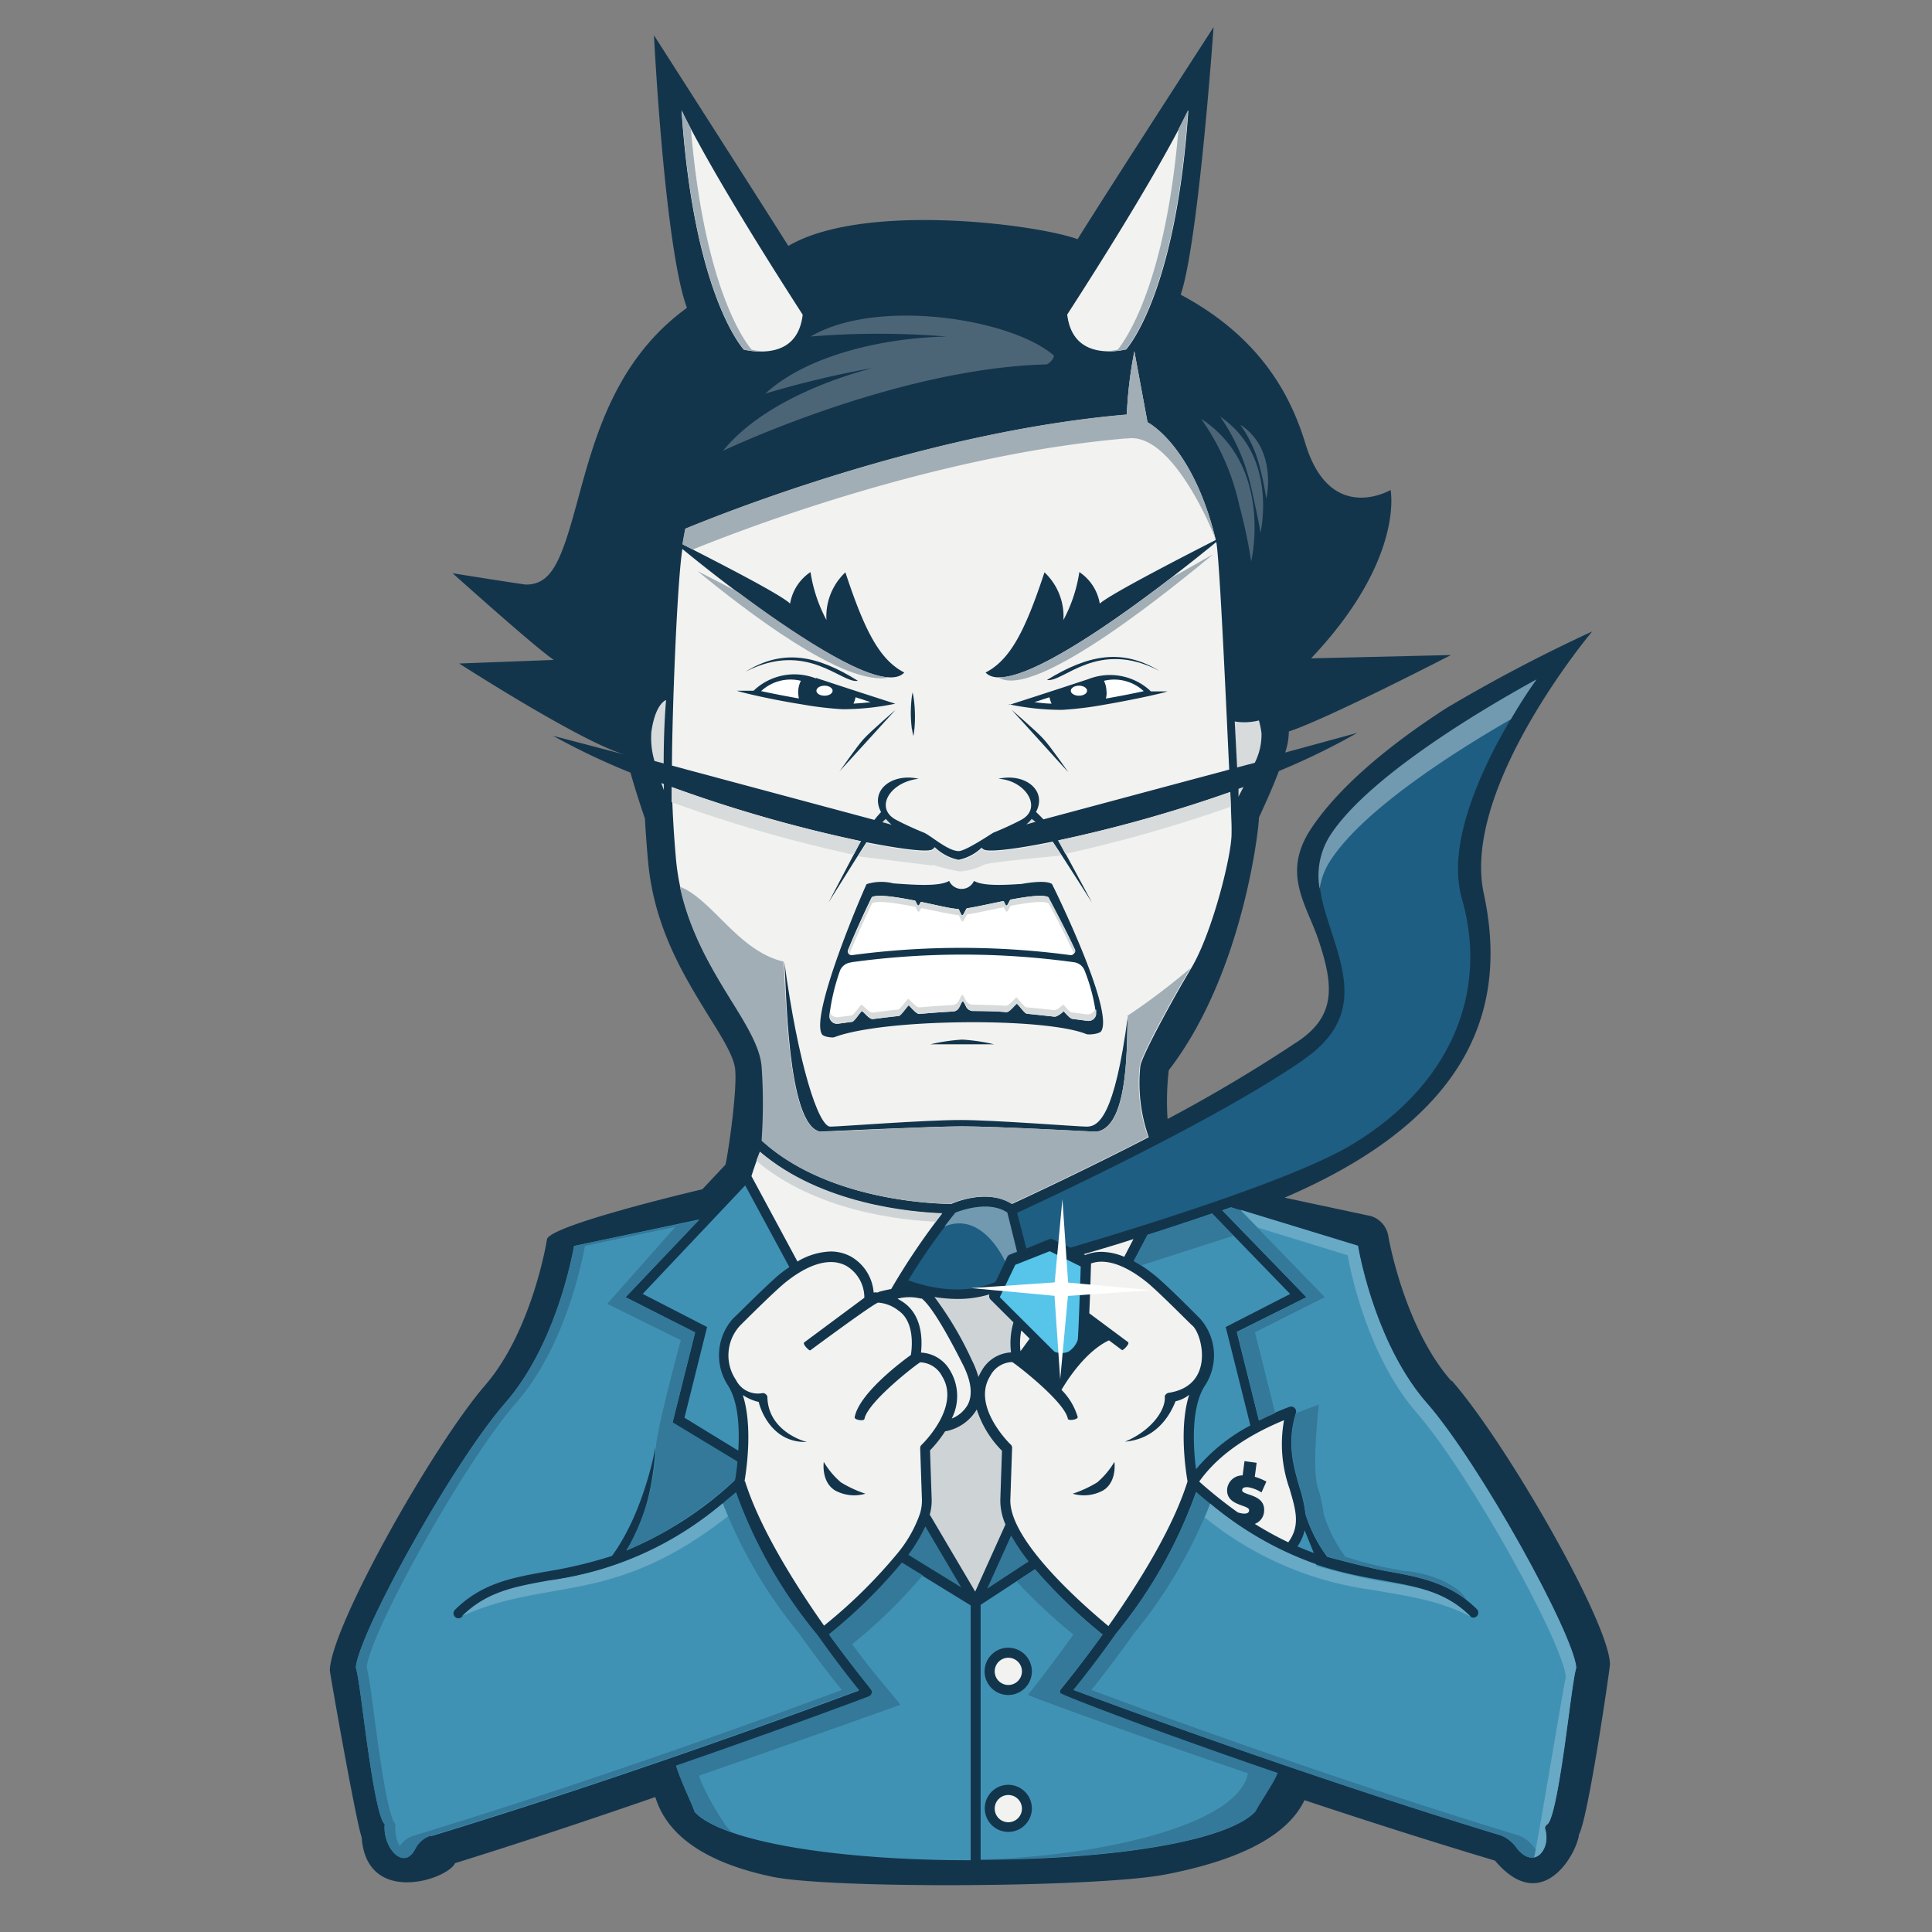 <svg id="Layer_1" data-name="Layer 1" xmlns="http://www.w3.org/2000/svg" viewBox="0 0 210 210">
  <rect x="0" y="0" width="210" height="210" fill="#808080" stroke="none"/>
  <defs>
    <style>
      .cls-1 {
        fill: #13354c;
      }

      .cls-2 {
        fill: #f2f2f0;
      }

      .cls-3 {
        fill: #1e5e82;
      }

      .cls-4 {
        fill: #4092b5;
      }

      .cls-5 {
        fill: #ced4d6;
      }

      .cls-6 {
        fill: #347999;
      }

      .cls-7 {
        fill: #d7dbdc;
      }

      .cls-8 {
        fill: #fff;
      }

      .cls-9 {
        fill: #57c4ea;
      }

      .cls-10 {
        fill: #a2aeb5;
      }

      .cls-11 {
        fill: #4b6577;
      }

      .cls-12 {
        fill: #68a9c5;
      }

      .cls-13 {
        fill: #7199b0;
      }
    </style>
  </defs>
  <title>7</title>
  <g>
    <path class="cls-1" d="M157.75,150.1c-5.15-5.86-6.84-15.67-6.85-15.76a2.72,2.72,0,0,0-1.9-2.16l-9.37-2c20.33-8.72,24.31-20.74,21.65-33.06-2.48-11.52,11.78-28.48,11.78-28.48a173.26,173.26,0,0,0-15.77,8.28c-7.55,4.86-12.33,9.41-14.82,13.21-3.17,4.85-.46,8.16.85,12.06,1.65,4.93,1.85,8.11-2,10.84a166.07,166.07,0,0,1-14.41,8.6,29.33,29.33,0,0,1,.13-5.3c8.15-10.56,9.83-26.62,9.8-27.45,0-.06,1.23-2.57,2.17-5.07a75.89,75.89,0,0,0,8.52-4.15l-7.84,2.14a7.25,7.25,0,0,0,.4-2.29c4.3-1.42,17.62-8.31,17.62-8.31l-15.2.36c10.19-10.76,8.64-18.3,8.64-18.3s-6.56,3.86-9.26-5.05c-1.53-5-4.7-11.45-13.55-16.18,1.95-5.81,3.57-29.08,3.57-29.08S120.34,20.82,117.13,26c-4.37-1.61-23.24-4.08-31.44.73-3.43-5.44-14.61-22.9-14.61-22.9.64,11.66,1.9,25.18,3.59,29.63-7.74,5.61-10,14-11.84,20.76-1.78,6.61-2.79,9.3-5.63,9.32-.32,0-8-1.23-8-1.23s9.09,8.17,11,9.42l-10.29.39s13.49,8.69,18.1,9.93c0,0,0,0,0,0l-7.89-2.07a74.68,74.68,0,0,0,8.41,4c.56,2,1.23,4,1.57,5,.09,1.61.21,3.23.36,4.83.7,7.22,4,12.44,6.58,16.65,1.41,2.25,2.74,4.37,2.87,5.77.24,2.53-.86,9.72-1.06,10.37l-2.51,2.67c-1.29.3-16.65,3.95-16.89,5.45,0,.1-1.6,9.92-6.7,15.83-5.71,6.62-16.77,26.24-16.9,31,0,.28,2.89,16.68,3.46,18.14.51,7.54,9.35,4.61,10.15,2.83,6.72-2.09,14-4.5,21.77-7.19,1.29,4.24,5.54,7.15,12.69,8.66,6.39,1.34,35.37,1.18,42.75-.24,8.26-1.59,13.33-4.3,15.12-8.08,7.36,2.45,14.32,4.66,20.71,6.57,5.12,6.08,8.92-.8,9.13-2.85,1-1.73,3.39-18.21,3.37-18.53-.17-4.72-11.42-24.23-17.2-30.79"/>
    <path class="cls-2" d="M85.21,104.53a2.06,2.06,0,0,0,0-.21l0,.21"/>
    <path class="cls-3" d="M141.79,115.1c6.05-4.21,4.47-9,3-13.64-1.24-3.74-2.4-7.27-.07-10.79C149,84.13,162,76.62,167,73.85a70.28,70.28,0,0,0-4.4,7.2C159,88,157.73,93.57,158.9,97.68c3,10.47-1.49,20.47-12,26.76-6.25,3.74-22.35,8.75-30.57,11.18l-1.9-.91a.54.54,0,0,0-.43,0l-2.44,1-1-3.88c3-1.38,21.71-10.09,31.19-16.68"/>
    <path class="cls-2" d="M140.2,161.92c.66,2.26,1.15,3.93-.17,5.72a36.7,36.7,0,0,1-3.64-2,1.55,1.55,0,0,0,1-1.24c.28-2.07-2.45-1.81-2.37-2.44,0-.24.27-.35.68-.3a4,4,0,0,1,1.42.56l.53-1.18a6.6,6.6,0,0,0-1.26-.52l.2-1.52-1.32-.18-.2,1.55a1.67,1.67,0,0,0-1.67,1.37c-.27,2,2.46,1.78,2.37,2.44,0,.27-.28.39-.72.33a2.67,2.67,0,0,1-.51-.12,48.68,48.68,0,0,1-4.19-3.35c1.9-2.69,5-4.93,9.22-6.67a14.51,14.51,0,0,0,.64,7.56"/>
    <path class="cls-4" d="M142.85,168.82c-.59-.22-1.2-.46-1.82-.73a5.12,5.12,0,0,0,.78-1.76c.21.57.91,2.23,1,2.49"/>
    <path class="cls-5" d="M106,173l-4.94-8.37a5.53,5.53,0,0,0,.21-1.63l-.18-5.35a13.51,13.51,0,0,0,1.64-2.07,5,5,0,0,0,3.44-2.38s0,0,0,0a11.21,11.21,0,0,0,2.74,4.49l-.18,5.35a6.53,6.53,0,0,0,.56,2.66Z"/>
    <path class="cls-4" d="M81,128.85l4.8,8.88c-.41.27-.74.52-.94.68-1.27,1-5,4.77-5.21,4.94a6,6,0,0,0-.54,7.22c1.17,1.79,1.28,4.75,1.14,7.11l-5.85-3.58,2.46-9.86-7-3.6Z"/>
    <path class="cls-2" d="M80.92,161.05c.26-1.53.89-6.1-.18-9.41a5.32,5.32,0,0,0,1.74.75c0,.19,1.13,4.5,5.24,4.34-.16,0-4.26-1.11-4.31-4.93v0a.54.54,0,0,0-.5-.38A2.66,2.66,0,0,1,80,150a4.77,4.77,0,0,1,.41-5.88s3.88-3.9,5.09-4.83c.68-.53,2.74-2.11,4.8-2.11a3.55,3.55,0,0,1,1.65.39,4,4,0,0,1,2,3.49l-6.53,4.85c-.24.17.55.94.65.87s7-5.19,7.39-5.19a4,4,0,0,1,2.19.86c1.8,1.22,1.48,4.07,1.36,4.83-1.1.79-5.64,4.21-6.11,6.77-.06.29,1,.45,1.06.19.36-1.91,5.93-6.16,6.07-6.16a2.78,2.78,0,0,1,2.38,1.53c2.05,3.32-2.18,7.38-2.22,7.42a.49.49,0,0,0-.17.41l.19,5.59a4.91,4.91,0,0,1-.22,1.52v0a14,14,0,0,1-2.42,4.27l0,0v0a55.2,55.2,0,0,1-8,7.88c-3.2-4.55-7-10.62-8.6-15.73"/>
    <path class="cls-3" d="M103.86,131.83c.57-.24,3.58-1.38,5.63,0l1.06,4.26-.78.31a.51.51,0,0,0-.29.27l-1.27,2.66c-3.75,1.67-8,.39-9.48-.17a66.27,66.27,0,0,1,5.13-7.3"/>
    <path class="cls-2" d="M119.72,136.07a4.66,4.66,0,0,0-1.75.34l-.18-.08c1.61-.48,3.45-1,5.41-1.65l-1,1.93a6.63,6.63,0,0,0-2.47-.54"/>
    <path class="cls-5" d="M109.89,147a3.88,3.88,0,0,0-3.19,2,6.18,6.18,0,0,0-.35.67,9.77,9.77,0,0,0-.73-1.86,37,37,0,0,0-4.05-6.83,16.3,16.3,0,0,0,2.5.21,11.86,11.86,0,0,0,3.48-.5.54.54,0,0,0,.12.57l2.49,2.48a8,8,0,0,0-.27,3.22"/>
    <path class="cls-2" d="M111.05,144.65l.87.86c-.31.41-.62.86-1,1.36a7.47,7.47,0,0,1,.08-2.22"/>
    <path class="cls-2" d="M100.13,141.11c.49.32,1.74,1.67,4.53,7.21.91,1.8,1.09,3.27.54,4.35a3.45,3.45,0,0,1-1.75,1.52,5.38,5.38,0,0,0-.15-5.17,3.86,3.86,0,0,0-3.19-2c.14-1.3.17-4-1.88-5.44a7.4,7.4,0,0,0-.68-.42v0a5.19,5.19,0,0,1,2.57,0"/>
    <path class="cls-6" d="M100.58,165.92l3.9,6.62L98.73,169a17.17,17.17,0,0,0,1.85-3.09"/>
    <path class="cls-6" d="M109.91,166.9a21.46,21.46,0,0,0,1.9,2.82l-4.5,2.95Z"/>
    <path class="cls-2" d="M109.82,163l.19-5.59a.49.49,0,0,0-.17-.41s-4.27-4.1-2.22-7.42a2.78,2.78,0,0,1,2.39-1.53c.13,0,5.7,4.25,6.06,6.16.05.26,1.12.1,1.07-.19a7,7,0,0,0-1.76-2.95c.7-1.19,2.66-4.2,5.16-5.38l1.42,1.06c.1.07.89-.7.65-.87l-4.21-3.13c.08-1.85.15-4,.19-5.42a3.57,3.57,0,0,1,1.13-.19c2.06,0,4.13,1.6,4.8,2.12,1.21.93,5,4.79,5.08,4.82,1.06.88,2.52,6.48-2.5,7.3a.58.58,0,0,0-.5.39v0c.16,1.37-1.33,3.68-4.31,4.93,4.28-.36,5.41-4.38,5.5-4.39a3.66,3.66,0,0,0,1.47-.7c-1.07,3.31-.44,7.89-.18,9.41-1.59,5.11-5.39,11.18-8.6,15.73-2-1.67-10.82-9.11-10.66-13.77"/>
    <path class="cls-4" d="M130,159.7c-.3-2.38-.58-6.77,1-9.13a6,6,0,0,0-.55-7.23c-.16-.16-3.93-4-5.2-4.93a14.76,14.76,0,0,0-2-1.34l1.5-2.85c2.27-.72,4.67-1.5,7-2.32l8.48,8.75-7,3.59,2.68,10.7A19.53,19.53,0,0,0,130,159.7"/>
    <path class="cls-7" d="M135.13,85.6l-.51,1c0-.28,0-.57,0-.86l.56-.2v0"/>
    <path class="cls-7" d="M137.12,79.72a6.8,6.8,0,0,1-.73,3.19l-1.92.51c-.09-1.74-.18-3.51-.26-5a6.51,6.51,0,0,0,2.63-.11,9.58,9.58,0,0,1,.28,1.4"/>
    <path class="cls-2" d="M122.48,45.07a46.18,46.18,0,0,1,.82-6.88l1.43,7.72s4.9,2.42,7.42,12.78c-2.78,1.42-11.48,5.87-12.61,6.92a5.14,5.14,0,0,0-2.22-3.43,16.14,16.14,0,0,1-1.73,5.21,6.58,6.58,0,0,0-2.06-5.18c-2.11,6.4-3.73,9.51-6.4,10.89,3.16,3.44,21.05-10.88,25.07-14.18.38,1.6,1.2,20.49,1.41,24.73l-20.19,5.41s-.73-.75-.81-.8c1.24-2.32-1.16-4.27-4.09-3.61,3,.17,4.87,3.23,2.45,4.48-1.46.77-3,1.38-3,1.38-.16.08-3,2-3.76,2-1.17,0-3-1.66-3.77-2,0,0-1.55-.61-3-1.38C95,87.88,96.7,85,99.85,84.65c-2.93-.66-5.34,1.29-4.08,3.62-.08.07-.56.62-.73.85l-22-5.9c0-5,.52-19.55,1.13-23.55C79.42,64,95.32,76.32,98.29,73.1c-2.67-1.38-4.29-4.49-6.4-10.89a6.58,6.58,0,0,0-2.06,5.18,16.14,16.14,0,0,1-1.73-5.21,5.14,5.14,0,0,0-2.22,3.43c-1-1-8.25-4.69-11.67-6.44.09-.59.19-1.15.3-1.69,4.83-2,26.62-10.59,48-12.41"/>
    <path class="cls-7" d="M112.12,89s.35.26.44.33l-1,.28,0,0a5,5,0,0,0,.56-.57"/>
    <path class="cls-7" d="M96.26,89c.16.18.62.62.65.65l-1-.28c.08-.09.34-.34.38-.37"/>
    <path class="cls-7" d="M70.78,79.72c.31-2.48,1.12-3.43,1.62-3.63-.11,1.25-.26,3.64-.26,6.89l-1-.26a8.75,8.75,0,0,1-.35-3"/>
    <path class="cls-7" d="M71.89,85.12l.27.1c0,.22,0,.44,0,.66-.09-.25-.19-.5-.28-.76"/>
    <path class="cls-2" d="M79.54,108.78c-2.43-3.94-5.46-8.85-6.06-15.36-.26-2.91-.4-5.55-.45-7.87a151.49,151.49,0,0,0,20.55,5.88c-.3.51-3.52,6.67-3.52,6.67s3.75-6,4.12-6.55c4,.79,6.68,1.08,7.15.78a.94.94,0,0,0,.27-.25,5.27,5.27,0,0,0,2.59,1.38,5.14,5.14,0,0,0,2.51-1.32.84.84,0,0,0,.22.19c.49.31,3.36,0,7.5-.85.39.53,4.27,6.62,4.27,6.62s-3.35-6.24-3.66-6.75a151.48,151.48,0,0,0,18.7-5.26c.09,2.1.15,3.89.13,4.68-.05,2.44-2.11,10.68-4.38,14.47-2.1,3.51-5.37,9.54-5.53,10.63a17.73,17.73,0,0,0,.91,7.74c-7.08,3.65-13.49,6.62-14.85,7.25-2.54-1.61-5.94-.3-6.6,0-1.2,0-13.27-.18-20.56-6.86a56.27,56.27,0,0,0,0-8.09c-.19-2.1-1.62-4.42-3.28-7.11"/>
    <path class="cls-2" d="M82.6,125.22c6.7,5.74,16.49,6.57,19.8,6.69a74.92,74.92,0,0,0-5.53,8.2c-.58.11-1.05.23-1.25.28a.54.54,0,0,0-.2.1,2.19,2.19,0,0,0-.46,0,4.93,4.93,0,0,0-2.53-3.94,4.64,4.64,0,0,0-2.15-.52,7.54,7.54,0,0,0-3.6,1.09l-5-9.28c.13-.43.47-1.47.93-2.66"/>
    <path class="cls-4" d="M46.85,199.52a2.83,2.83,0,0,0-1.71,1.42c-1.26,2.53-3.58-.18-3.32-2.66-.84-.64-1.82-8-2.29-11.56-.34-2.58-.61-4.64-.85-5.47.27-3.58,10.37-22,16.24-28.76,5.25-6,7.12-15.09,7.48-17.06L76,132.55,68,141l7.55,3.86-2.45,9.79,7,4.29c-.08.85-.19,1.54-.26,2a39.24,39.24,0,0,1-11.77,7.6c3-4.37,3.18-11.28,3.18-11.28s-1.18,7-4.73,11.86a48.16,48.16,0,0,1-7.07,1.69c-3.79.68-7.08,1.27-10,4.17a.54.54,0,0,0,0,.76.53.53,0,0,0,.76,0c2.7-2.66,5.68-3.2,9.45-3.88,5.24-.94,11.74-2.12,20.32-9.6a52,52,0,0,0,8.75,15.37c2,2.86,3.8,5.11,4.62,6.13-4.09,1.53-25.28,9.38-46.5,15.83"/>
    <path class="cls-4" d="M73.52,192c12.08-4.17,20.78-7.46,20.92-7.51a.53.53,0,0,0,.23-.85c0-.06-2-2.45-4.52-5.92a55.84,55.84,0,0,0,7.92-7.79l7.44,4.57v27.7c-15.14,0-27.1-2.13-30-5.24-.11-.49-1.52-3.35-2-5"/>
    <path class="cls-4" d="M136.45,196.9c-2.85,3.11-14.76,5.2-29.86,5.25V174.44l5.91-3.87a57.82,57.82,0,0,0,7.35,7.1c-2.49,3.47-4.47,5.86-4.52,5.92a.52.52,0,0,0-.1.48c0,.17,10.31,4.14,23.59,8.68-.29.91-2.25,3.76-2.37,4.15"/>
    <path class="cls-4" d="M170.47,186.72c-.47,3.54-1.45,10.92-2.28,11.56-.16.09-.32.27-.27.44.73,2.31-1.19,4.52-3,2.22a3.87,3.87,0,0,0-1.71-1.42c-21.23-6.45-42.42-14.3-46.51-15.83.83-1,2.6-3.27,4.63-6.13A52,52,0,0,0,130,162.19c8.59,7.48,15.08,8.66,20.33,9.6,3.77.68,6.74,1.22,9.44,3.88a.53.53,0,0,0,.76,0,.54.54,0,0,0,0-.76c-2.93-2.9-6.21-3.49-10-4.17-1.93-.35-6.27-1.52-6.27-1.52a15.57,15.57,0,0,1-2.36-4.63,15.35,15.35,0,0,0-.67-3c-.64-2.22-1.38-4.74-.37-8a.56.56,0,0,0-.15-.56.55.55,0,0,0-.56-.11,34.13,34.13,0,0,0-3.32,1.46l-2.4-9.61L142,141l-9.15-9.44.93-.33,13.82,4.22c.34,1.89,2.21,11,7.48,17.09,5.87,6.74,16,25.18,16.24,28.76-.24.83-.51,2.89-.85,5.47"/>
    <path class="cls-1" d="M109.6,194a2.56,2.56,0,1,0,2.56,2.56A2.57,2.57,0,0,0,109.6,194"/>
    <path class="cls-1" d="M109.6,179.1a2.57,2.57,0,1,0,2.56,2.57,2.57,2.57,0,0,0-2.56-2.57"/>
    <path class="cls-1" d="M88.71,73.75a6.41,6.41,0,0,0-6.8,1.33c-.35,0-1.41,0-1.82,0,.68.24,4,1,7,1.47v0a38.08,38.08,0,0,0,4.49.54,28.24,28.24,0,0,0,5.73-.6s-3.73-1.19-8.63-2.81"/>
    <path class="cls-8" d="M86.84,75.92c-1.43-.25-2.91-.54-4.11-.8A4.7,4.7,0,0,1,87.05,74a2.82,2.82,0,0,0-.29,1.23,3.27,3.27,0,0,0,.08.7"/>
    <path class="cls-8" d="M93,75.79l1.63.53c-.59.07-1.23.12-1.86.16a3.29,3.29,0,0,0,.23-.69"/>
    <path class="cls-1" d="M113.43,80.33c-.79-.88-3.47-3.17-3.47-3.17s2.28,2.49,3.07,3.37,3.23,3.58,3.07,3.37-1.87-2.69-2.67-3.57"/>
    <path class="cls-1" d="M93.87,80.33c.8-.88,3.47-3.17,3.47-3.17s-2.28,2.49-3.07,3.37S91,84.11,91.2,83.9s1.87-2.69,2.67-3.57"/>
    <path class="cls-1" d="M99.14,79.26a6.1,6.1,0,0,0,.14.74s.06-.3.11-.74a13.75,13.75,0,0,0,.06-1.64A14.57,14.57,0,0,0,99.33,76a6.1,6.1,0,0,0-.14-.74s-.06.3-.11.74A16.13,16.13,0,0,0,99,77.63a14.57,14.57,0,0,0,.12,1.63"/>
    <path class="cls-2" d="M80.84,38a8.35,8.35,0,0,0,1.83.21c2.72,0,4.26-1.34,4.58-4C86.31,32.73,77.82,19.67,74.08,12c1.28,19.07,6.1,25.21,6.76,26"/>
    <path class="cls-2" d="M116,34.19c.32,2.63,1.86,4,4.58,4a8.54,8.54,0,0,0,1.83-.21c.66-.76,5.48-7,6.76-26-3.74,7.68-12.23,20.75-13.17,22.21"/>
    <path class="cls-9" d="M114.61,146.92a2,2,0,0,0,1.53,0,2.53,2.53,0,0,0,1-1.26c.09-.4.33-8,.33-8L114.1,136l-3.74,1.48L108.67,141Z"/>
    <path class="cls-1" d="M90.69,112.74c2.59-1,8.51-1.63,15.09-1.63,5.63,0,10.33.49,12.27,1.28.28.12,1.46,0,1.65-.31,1.43-2.31-5.31-15.94-5.36-16-.52-.33-1.81-.26-3.3,0-2,.13-4.21.24-5.17-.33a1.48,1.48,0,0,1-2.7,0c-1.11.66-4,.41-6.07.27a5.32,5.32,0,0,0-2.9.08c-.06,0-6.24,14.2-4.85,16.33.18.28,1.15.39,1.34.31"/>
    <path class="cls-1" d="M89.15,123c.29,0,12.09-.57,15.35-.57,4.22,0,14.44.62,14.72.57,3.69-.59,3.19-10.6,3.37-12.54-1.43,10.84-3.17,12-4.46,12-.93,0-10.06-.72-13.71-.72-4,0-13.24.72-14.17.72-1.29,0-3.49-6.78-5-17.93.23,2.21.22,17.88,3.94,18.48"/>
    <path class="cls-1" d="M104.59,113a20.46,20.46,0,0,0-3.45.51h6.91a20.64,20.64,0,0,0-3.46-.51"/>
    <path class="cls-1" d="M109.69,76.56a28.24,28.24,0,0,0,5.73.6,38.08,38.08,0,0,0,4.49-.54v0c3-.51,6.34-1.23,7-1.47-.41,0-1.46,0-1.81,0a6.44,6.44,0,0,0-6.81-1.33c-4.9,1.62-8.63,2.81-8.63,2.81"/>
    <path class="cls-8" d="M120.27,75.22A2.82,2.82,0,0,0,120,74a4.7,4.7,0,0,1,4.32,1.13c-1.2.26-2.68.55-4.11.8a3.27,3.27,0,0,0,.08-.7"/>
    <path class="cls-8" d="M114.3,76.48c-.63,0-1.27-.09-1.86-.16l1.63-.53a3.29,3.29,0,0,0,.23.69"/>
    <path class="cls-8" d="M116.8,103.2c-.92-2-2-4-2.87-5.68-.56-.31-2.28-.08-4.13.27-.18.32-.3.64-.41.64s-.19-.23-.32-.49c-1.52.3-3,.64-4,.79-.23.35-.36.76-.49.76s-.23-.35-.42-.69c-.69,0-2.34-.41-4.08-.77-.11.22-.2.4-.29.4s-.19-.25-.33-.53c-2-.4-4.09-.72-4.7-.39-.82,1.67-1.76,3.73-2.59,5.75a.42.42,0,0,0,.5.55,89.58,89.58,0,0,1,23.62,0,.42.42,0,0,0,.49-.56"/>
    <path class="cls-8" d="M92.47,104.62a1.44,1.44,0,0,0-1.16.87,22.74,22.74,0,0,0-1.16,4.92.82.82,0,0,0,1,.85l1.44-.19c.23,0,.94-1.16,1.08-1.16s.82.91,1.18.86c.87-.11,1.81-.23,2.8-.34.24,0,1-1.15,1.1-1.15s.84,1,1.18.93c1.19-.11,2.4-.2,3.58-.26a.8.8,0,0,0,.67-.36c.21-.35.32-.74.45-.74s.24.34.43.67a.83.83,0,0,0,.73.37s2.41,0,3.59.13c.36,0,1-.91,1.13-.91s.83,1.06,1.1,1.08c1,.1,2,.21,3,.32.35,0,1-.6,1-.6s.65.8.93.84l1.57.2a.82.82,0,0,0,1-.87,19.86,19.86,0,0,0-1.24-4.64,1.44,1.44,0,0,0-1.14-.85,88.55,88.55,0,0,0-24.18,0"/>
    <path class="cls-8" d="M118.16,75.08c0,.3-.39.54-.88.54s-.89-.24-.89-.54.4-.55.89-.55.88.25.88.55"/>
    <path class="cls-8" d="M88.74,75.08c0,.3.39.54.88.54s.88-.24.88-.54-.39-.55-.88-.55-.88.25-.88.55"/>
    <path class="cls-1" d="M119.91,162c1.54-.95,1.22-3.1,1.22-3.1a8.82,8.82,0,0,1-1.87,2.23,12.87,12.87,0,0,1-2.66,1.23,4.35,4.35,0,0,0,3.31-.36"/>
    <path class="cls-1" d="M90.76,162c-1.53-.95-1.22-3.1-1.22-3.1a8.82,8.82,0,0,0,1.87,2.23,12.87,12.87,0,0,0,2.66,1.23,4.35,4.35,0,0,1-3.31-.36"/>
    <path class="cls-1" d="M126,72.91c-4.08-2.47-7.75-1.73-12.2,1,1.78.31,5.5-4.48,12.2-1"/>
    <path class="cls-1" d="M93.25,74c-4.45-2.78-8.12-3.52-12.2-1,6.7-3.43,10.43,1.36,12.2,1"/>
    <path class="cls-2" d="M109.6,183.15a1.48,1.48,0,1,1,1.48-1.48,1.48,1.48,0,0,1-1.48,1.48"/>
    <path class="cls-2" d="M109.6,198.07a1.48,1.48,0,1,1,1.48-1.48,1.48,1.48,0,0,1-1.48,1.48"/>
    <path class="cls-10" d="M122.59,110.46c-.18,1.94.33,12-3.36,12.55-.29,0-10.5-.57-14.72-.57-3.26,0-15.06.62-15.35.57-3.73-.6-3.72-16.27-4-18.49-4.93-1.15-7.74-6.78-11.26-8.14,1.09,5.07,3.55,9.08,5.6,12.41,1.66,2.68,3.09,5,3.28,7.1a57.82,57.82,0,0,1,0,8.09c7.29,6.68,19.36,6.86,20.56,6.86.65-.28,4-1.59,6.59,0,1.37-.63,7.77-3.6,14.86-7.25a17.43,17.43,0,0,1-.91-7.74c.15-1.09,3.43-7.12,5.53-10.63a72.54,72.54,0,0,1-6.9,5.22"/>
    <path class="cls-7" d="M133.73,87.71c.05,1.29.1,2.45.12,3.35,0-.1,0-.2,0-.29,0-.79-.05-2.58-.14-4.68A151.48,151.48,0,0,1,115,91.35c.08.14.4.71.8,1.46a152.07,152.07,0,0,0,17.9-5.1"/>
    <path class="cls-7" d="M101.33,94a28.34,28.34,0,0,0,3,.73,7.31,7.31,0,0,0,2.61-.73c.5-.29,8.33-1,8.44-1-.47-.73-.84-1.29-.94-1.43-4.14.84-7,1.16-7.5.85a.84.84,0,0,1-.22-.19,5.14,5.14,0,0,1-2.51,1.32,5.27,5.27,0,0,1-2.59-1.38.94.94,0,0,1-.27.25c-.47.3-3.19,0-7.14-.78-.11.15-.46.7-.92,1.44l8.06,1"/>
    <path class="cls-7" d="M92.8,92.89c.39-.75.7-1.32.78-1.46A151.49,151.49,0,0,1,73,85.55c0,.53,0,1.08,0,1.64a151.21,151.21,0,0,0,19.72,5.7"/>
    <path class="cls-10" d="M122.48,47.67c4.71-.8,9.09,9.35,9.66,11-2.51-10.36-7.41-12.78-7.41-12.78l-1.43-7.72a44.7,44.7,0,0,0-.82,6.88c-21.35,1.82-43.14,10.42-48,12.41-.11.54-.21,1.1-.31,1.69l1.13.58c6.12-2.48,26.83-10.35,47.15-12.08"/>
    <path class="cls-10" d="M80.23,64.37c-1.65-.89-2.85-1.48-4.42-2.3,5,4.1,16,12.68,20.88,11.56-3.18,0-10.71-4.95-16.46-9.26"/>
    <path class="cls-10" d="M108.48,73.61c4,2.71,19.85-10.46,23.38-13.35-1.15.59-2.63,1.53-4.55,2.54-6,4.65-15.11,11-18.83,10.81"/>
    <path class="cls-7" d="M92.32,103.69c.8-1.94,1.7-3.9,2.48-5.51.62-.34,2.65,0,4.7.39.14.28.23.53.34.53s.17-.18.29-.4c1.73.35,3.38.73,4.07.77.2.33.3.69.42.69s.27-.41.49-.76c1-.15,2.46-.49,4-.79.14.26.22.49.32.49s.23-.32.42-.64c1.84-.35,3.56-.58,4.12-.27.88,1.58,1.87,3.53,2.77,5.46a.37.37,0,0,0,.11-.45c-.93-2-2-4-2.88-5.68-.56-.31-2.28-.08-4.12.27-.19.32-.3.64-.42.64s-.18-.23-.32-.49c-1.52.3-3,.65-4,.79-.22.35-.35.76-.49.76s-.22-.36-.42-.69c-.69,0-2.34-.41-4.07-.77-.12.22-.21.4-.29.4s-.2-.25-.34-.53c-2-.4-4.08-.72-4.7-.39-.82,1.67-1.75,3.73-2.58,5.75a.37.37,0,0,0,.1.43"/>
    <path class="cls-7" d="M119,109.76a.88.88,0,0,1-.92.49l-1.57-.21c-.28,0-.84-.83-.93-.83s-.66.64-1,.59c-.92-.11-1.93-.21-3-.31-.27,0-1-1.08-1.1-1.08s-.78.93-1.13.91c-1.18-.08-3.55-.13-3.59-.13a.84.84,0,0,1-.73-.38c-.19-.32-.31-.66-.43-.66s-.24.39-.45.73a.81.81,0,0,1-.67.37c-1.18.06-2.39.15-3.58.25-.34,0-1.07-.92-1.18-.92s-.86,1.13-1.1,1.15c-1,.11-1.93.23-2.8.34-.36,0-1.08-.86-1.18-.86s-.85,1.13-1.08,1.16l-1.44.19a.87.87,0,0,1-.92-.5c0,.12,0,.24,0,.35a.82.82,0,0,0,1,.85l1.44-.19c.23,0,.94-1.16,1.08-1.16s.82.91,1.18.86c.87-.11,1.81-.23,2.8-.33.24,0,1-1.16,1.1-1.16s.84,1,1.18.93c1.19-.11,2.4-.2,3.58-.26a.8.8,0,0,0,.67-.36c.21-.35.32-.74.45-.74s.24.34.43.67a.81.81,0,0,0,.73.37s2.41,0,3.59.13c.35,0,1-.91,1.13-.91s.83,1.06,1.1,1.08c1,.1,2,.21,3,.32.35,0,1-.6,1-.6s.65.8.93.84l1.57.2a.82.82,0,0,0,1-.87c0-.1,0-.21,0-.32"/>
    <path class="cls-10" d="M81.7,38c-.63-.73-5.13-6.47-6.6-24-.37-.7-.72-1.38-1-2,1.28,19.07,6.1,25.21,6.76,26a8.45,8.45,0,0,0,1.83.21l.43,0A8,8,0,0,1,81.7,38"/>
    <path class="cls-10" d="M128.1,14c-1.47,17.43-6,23.23-6.6,24a8.15,8.15,0,0,1-1.39.19l.43,0a8.51,8.51,0,0,0,1.82-.21c.66-.76,5.48-7,6.77-26-.31.63-.66,1.31-1,2"/>
    <path class="cls-6" d="M152.51,170.73a41.74,41.74,0,0,1-6.27-1.52,15.57,15.57,0,0,1-2.36-4.63,15.35,15.35,0,0,0-.67-3c-.64-2.22.15-8.92.15-8.92l-2.47.93c-1,3.25-.27,5.77.37,8a15.35,15.35,0,0,1,.67,3,15.57,15.57,0,0,0,2.36,4.63s4.34,1.17,6.27,1.52c3.31.59,6.22,1.12,8.86,3.16-.88-1.68-4.2-3-6.91-3.16"/>
    <path class="cls-6" d="M166.84,200.94a3.87,3.87,0,0,0-1.71-1.42c-21.23-6.45-42.42-14.3-46.51-15.83.83-1,2.6-3.27,4.63-6.13a52.26,52.26,0,0,0,8.28-14.12c-.49-.4-1-.81-1.49-1.25a52,52,0,0,1-8.74,15.37c-2,2.86-3.8,5.11-4.63,6.13,4.09,1.53,25.28,9.38,46.51,15.83a3.87,3.87,0,0,1,1.71,1.42c1,1.17,1.92,1.17,2.54.58a3.21,3.21,0,0,1-.59-.58"/>
    <path class="cls-6" d="M134.46,144.81l2.4,9.61c.56-.29,1.14-.56,1.75-.82l-2.2-8.79L144,141l-9.15-9.44h0l-1-.32-.93.33L142,141Z"/>
    <path class="cls-6" d="M88.73,177.56A51.74,51.74,0,0,1,80,162.19c-.48.43-1,.82-1.43,1.21a51.78,51.78,0,0,0,8.3,14.16c2,2.86,3.8,5.11,4.63,6.13-4.1,1.53-25.29,9.38-46.51,15.83a2.83,2.83,0,0,0-1.71,1.42,2.66,2.66,0,0,1-.35.54c.7.68,1.6.72,2.23-.54a2.83,2.83,0,0,1,1.71-1.42c21.22-6.45,42.41-14.3,46.5-15.83-.82-1-2.6-3.27-4.62-6.13"/>
    <path class="cls-6" d="M73.11,154.6l2.45-9.79L68,141l8-8.4h0L62.4,135.43c-.36,2-2.23,11-7.48,17.06-5.87,6.74-16,25.18-16.24,28.76.24.83.51,2.89.85,5.47.47,3.54,1.45,10.92,2.29,11.56-.22,2.07,1.36,4.29,2.62,3.51A3.8,3.8,0,0,1,43,198.28c-.84-.64-1.82-8-2.29-11.56-.34-2.58-.61-4.64-.85-5.47.27-3.58,10.37-22,16.24-28.76,5.25-6,7.13-15.09,7.48-17.06l9.83-2.08L66,141.72,74,145.67s-2.55,9.38-2.69,11.51a24.2,24.2,0,0,1-3.18,11.28c5.76-2.16,10.83-6.78,11.77-7.6.08-.43.18-1.12.26-2Z"/>
    <path class="cls-5" d="M101.66,132.87l.74-1c-3.31-.12-13.1-.95-19.8-6.69l-.39,1c6.52,5.53,15.92,6.46,19.45,6.61"/>
    <path class="cls-6" d="M76,193c12.08-4.18,21.71-7.64,21.85-7.69s-2.73-3.13-5.22-6.6a55.93,55.93,0,0,0,7.67-7.48l-2.27-1.39a55.84,55.84,0,0,1-7.92,7.79c2.49,3.47,4.47,5.86,4.52,5.92a.53.53,0,0,1-.23.85c-.14.05-8.84,3.34-20.92,7.51.49,1.61,1.9,4.47,2,5a10.09,10.09,0,0,0,4.06,2.22c-.65-.36-3.06-4.48-3.55-6.09"/>
    <path class="cls-6" d="M115.23,184.07a.52.52,0,0,1,.1-.48c0-.06,2-2.45,4.52-5.92a57.82,57.82,0,0,1-7.35-7.1l-2,1.33a60.38,60.38,0,0,0,6.17,5.77c-2.48,3.47-4.88,6.5-4.93,6.56s10.62,4,23.9,8.52c-1,5.47-15.46,9-29,9.36v0c15.1-.05,27-2.14,29.86-5.25.12-.39,2.08-3.24,2.37-4.15-13.28-4.54-23.55-8.51-23.59-8.68"/>
    <path class="cls-6" d="M134.07,134.32l-2.35-2.42c-2.38.82-4.78,1.6-7,2.32l-1.5,2.85c.29.16.56.32.8.48Z"/>
    <path class="cls-11" d="M130.61,45.6a25.68,25.68,0,0,1,4.1,9.34A56.56,56.56,0,0,1,136,61s2.45-10.22-5.34-15.41"/>
    <path class="cls-11" d="M132.56,45.19A21.47,21.47,0,0,1,136,53c1.07,4.75,1,4.94,1,4.94s2-8.39-4.44-12.7"/>
    <path class="cls-11" d="M134.85,46.22A13.47,13.47,0,0,1,137,51.05a30,30,0,0,1,.64,3.15s1.27-5.29-2.76-8"/>
    <path class="cls-11" d="M114.53,38.63c-4.62-4-19.21-6.3-26.42-2.05a89.92,89.92,0,0,1,14.77,0c-7.15.16-15.27,2.13-19.68,6.2A104.37,104.37,0,0,1,94.85,40C88.36,41.73,82,44.78,78.59,49c0,0,18.85-9,35.19-9.39.56-.27.85-.9.75-.95"/>
    <path class="cls-12" d="M155.08,152.49c-5.27-6.05-7.14-15.2-7.48-17.09l-12.76-3.9h0l1.88,1.94,9.76,3c.34,1.89,2.21,11,7.48,17.09,5.87,6.74,16,25.17,16.24,28.76-.24.83-3.21,19-3.46,19.61,1-.2,1.68-1.66,1.2-3.17,0-.17.11-.35.27-.44.83-.64,1.81-8,2.28-11.56.34-2.58.61-4.64.85-5.47-.26-3.58-10.37-22-16.24-28.76"/>
    <path class="cls-12" d="M130.92,164.91a36.54,36.54,0,0,0,18.29,7.91c3.77.68,7.12,1.07,10.69,2.93-3.13-3.16-6.7-3.31-10.5-4-1.93-.34-6.27-1.51-6.27-1.51A2.43,2.43,0,0,1,143,170a37.18,37.18,0,0,1-11.44-6.56c-.16.43-.37.92-.6,1.46"/>
    <path class="cls-12" d="M78.55,163.4a36.61,36.61,0,0,1-18.89,8.39c-3.77.68-6.75,1.22-9.45,3.88,9.42-4.27,16.3-1,28.92-10.86-.22-.52-.42-1-.58-1.41"/>
    <path class="cls-13" d="M144.68,93.43c3.66-5.54,13.54-11.79,19.55-15.25,1-1.74,2-3.24,2.79-4.33-5.07,2.77-18,10.28-22.35,16.82a8.14,8.14,0,0,0-1.23,5.93,7.76,7.76,0,0,1,1.24-3.17"/>
    <path class="cls-13" d="M109.49,131.8c-2-1.35-5.06-.21-5.63,0-.17.19-.59.72-1.2,1.52h0c4.16-1.75,6.58,3.78,6.58,3.78l.23-.48a.55.55,0,0,1,.29-.27l.78-.31Z"/>
    <polygon class="cls-8" points="115.24 149.92 114.62 140.85 105.56 140.01 114.64 139.39 115.48 130.33 116.1 139.41 125.16 140.24 116.08 140.86 115.24 149.92"/>
  </g>
</svg>
